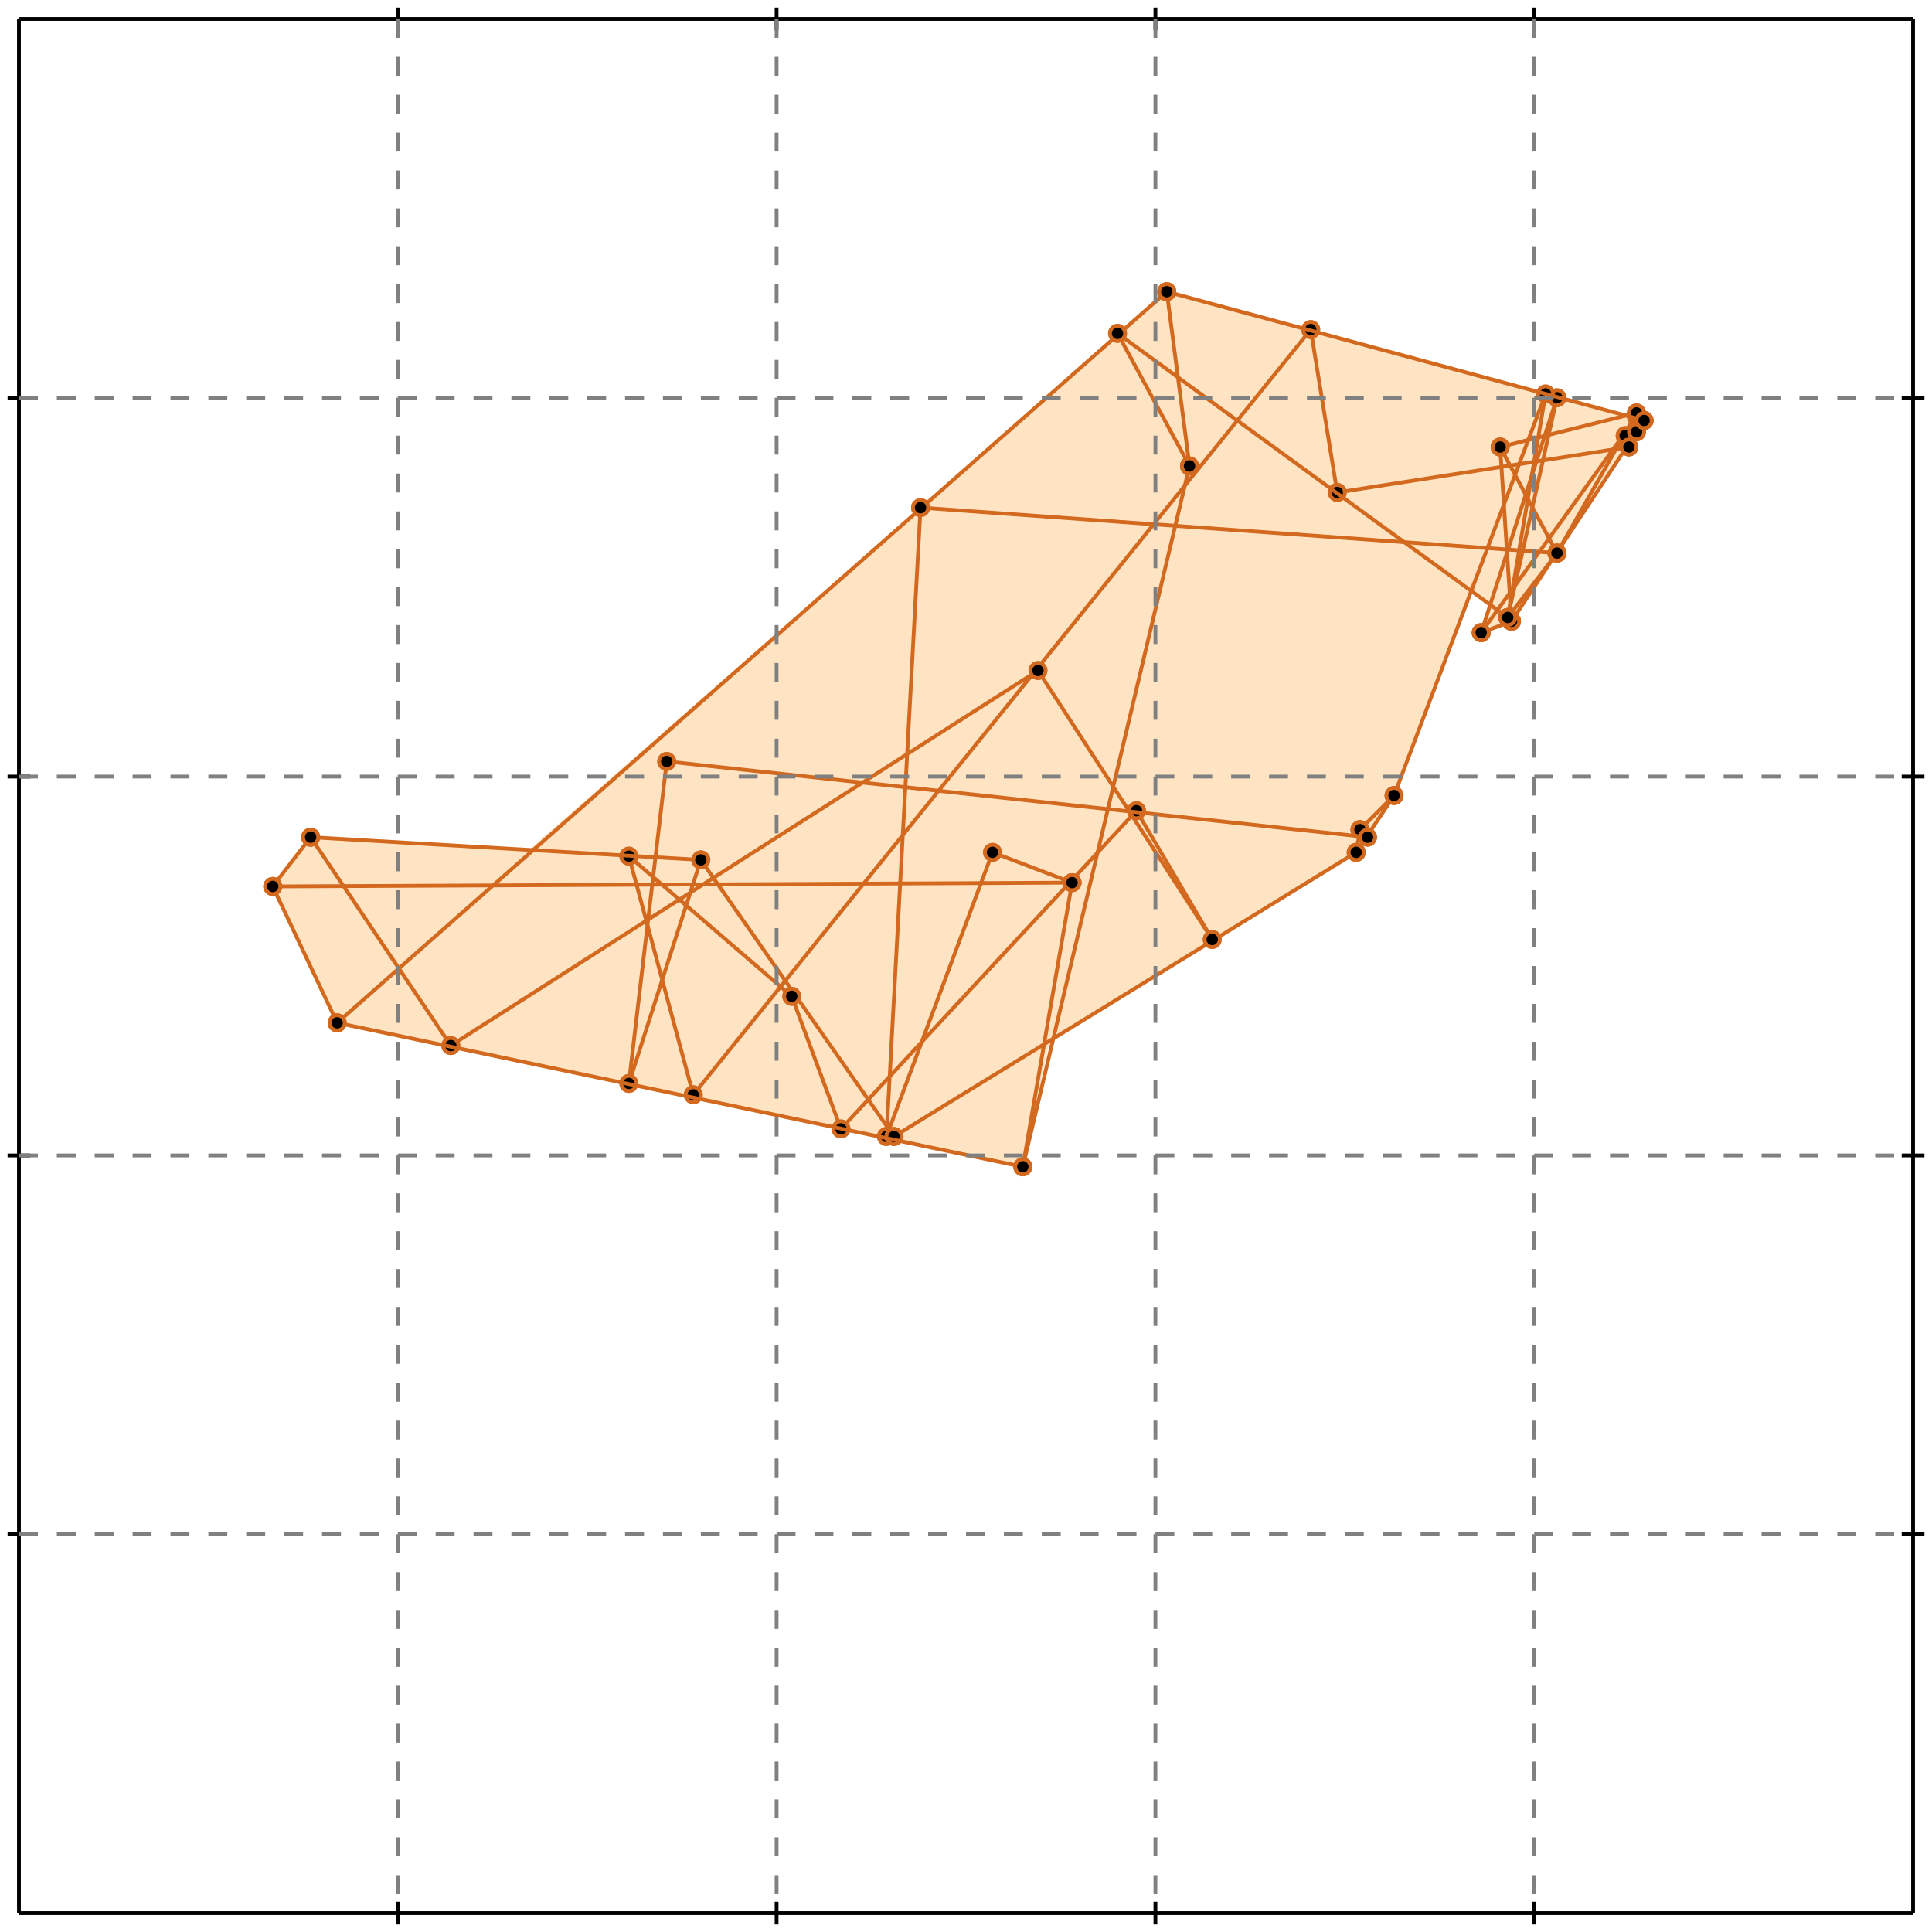 <?xml version="1.0" standalone="no"?>
<!DOCTYPE svg PUBLIC "-//W3C//DTD SVG 1.1//EN" 
  "http://www.w3.org/Graphics/SVG/1.1/DTD/svg11.dtd">
<svg width="510" height="510" version="1.1" id="toplevel"
    xmlns="http://www.w3.org/2000/svg"
    xmlns:xlink="http://www.w3.org/1999/xlink">
  <polygon points="270,308 277,275 358,225 368,210 388,156 393,160 391,167 399,164 434,111 432,109 429,110 308,77 140,224 82,221 72,234 89,270"
           fill="bisque"/>
  <g stroke="chocolate" stroke-width="1">
    <line x1="411" y1="146" x2="432" y2="109"/>
    <circle cx="411" cy="146" r="2"/>
    <circle cx="432" cy="109" r="2"/>
  </g>
  <g stroke="chocolate" stroke-width="1">
    <line x1="368" y1="210" x2="408" y2="104"/>
    <circle cx="368" cy="210" r="2"/>
    <circle cx="408" cy="104" r="2"/>
  </g>
  <g stroke="chocolate" stroke-width="1">
    <line x1="391" y1="167" x2="411" y2="105"/>
    <circle cx="391" cy="167" r="2"/>
    <circle cx="411" cy="105" r="2"/>
  </g>
  <g stroke="chocolate" stroke-width="1">
    <line x1="358" y1="225" x2="368" y2="210"/>
    <circle cx="358" cy="225" r="2"/>
    <circle cx="368" cy="210" r="2"/>
  </g>
  <g stroke="chocolate" stroke-width="1">
    <line x1="399" y1="164" x2="434" y2="111"/>
    <circle cx="399" cy="164" r="2"/>
    <circle cx="434" cy="111" r="2"/>
  </g>
  <g stroke="chocolate" stroke-width="1">
    <line x1="391" y1="167" x2="432" y2="110"/>
    <circle cx="391" cy="167" r="2"/>
    <circle cx="432" cy="110" r="2"/>
  </g>
  <g stroke="chocolate" stroke-width="1">
    <line x1="398" y1="163" x2="411" y2="105"/>
    <circle cx="398" cy="163" r="2"/>
    <circle cx="411" cy="105" r="2"/>
  </g>
  <g stroke="chocolate" stroke-width="1">
    <line x1="398" y1="163" x2="411" y2="146"/>
    <circle cx="398" cy="163" r="2"/>
    <circle cx="411" cy="146" r="2"/>
  </g>
  <g stroke="chocolate" stroke-width="1">
    <line x1="398" y1="163" x2="408" y2="104"/>
    <circle cx="398" cy="163" r="2"/>
    <circle cx="408" cy="104" r="2"/>
  </g>
  <g stroke="chocolate" stroke-width="1">
    <line x1="234" y1="300" x2="262" y2="225"/>
    <circle cx="234" cy="300" r="2"/>
    <circle cx="262" cy="225" r="2"/>
  </g>
  <g stroke="chocolate" stroke-width="1">
    <line x1="270" y1="308" x2="314" y2="123"/>
    <circle cx="270" cy="308" r="2"/>
    <circle cx="314" cy="123" r="2"/>
  </g>
  <g stroke="chocolate" stroke-width="1">
    <line x1="358" y1="225" x2="359" y2="219"/>
    <circle cx="358" cy="225" r="2"/>
    <circle cx="359" cy="219" r="2"/>
  </g>
  <g stroke="chocolate" stroke-width="1">
    <line x1="270" y1="308" x2="283" y2="233"/>
    <circle cx="270" cy="308" r="2"/>
    <circle cx="283" cy="233" r="2"/>
  </g>
  <g stroke="chocolate" stroke-width="1">
    <line x1="166" y1="286" x2="185" y2="227"/>
    <circle cx="166" cy="286" r="2"/>
    <circle cx="185" cy="227" r="2"/>
  </g>
  <g stroke="chocolate" stroke-width="1">
    <line x1="359" y1="219" x2="368" y2="210"/>
    <circle cx="359" cy="219" r="2"/>
    <circle cx="368" cy="210" r="2"/>
  </g>
  <g stroke="chocolate" stroke-width="1">
    <line x1="166" y1="286" x2="176" y2="201"/>
    <circle cx="166" cy="286" r="2"/>
    <circle cx="176" cy="201" r="2"/>
  </g>
  <g stroke="chocolate" stroke-width="1">
    <line x1="234" y1="300" x2="243" y2="134"/>
    <circle cx="234" cy="300" r="2"/>
    <circle cx="243" cy="134" r="2"/>
  </g>
  <g stroke="chocolate" stroke-width="1">
    <line x1="222" y1="298" x2="300" y2="214"/>
    <circle cx="222" cy="298" r="2"/>
    <circle cx="300" cy="214" r="2"/>
  </g>
  <g stroke="chocolate" stroke-width="1">
    <line x1="183" y1="289" x2="346" y2="87"/>
    <circle cx="183" cy="289" r="2"/>
    <circle cx="346" cy="87" r="2"/>
  </g>
  <g stroke="chocolate" stroke-width="1">
    <line x1="399" y1="164" x2="396" y2="118"/>
    <circle cx="399" cy="164" r="2"/>
    <circle cx="396" cy="118" r="2"/>
  </g>
  <g stroke="chocolate" stroke-width="1">
    <line x1="236" y1="300" x2="358" y2="225"/>
    <circle cx="236" cy="300" r="2"/>
    <circle cx="358" cy="225" r="2"/>
  </g>
  <g stroke="chocolate" stroke-width="1">
    <line x1="314" y1="123" x2="308" y2="77"/>
    <circle cx="314" cy="123" r="2"/>
    <circle cx="308" cy="77" r="2"/>
  </g>
  <g stroke="chocolate" stroke-width="1">
    <line x1="432" y1="114" x2="432" y2="110"/>
    <circle cx="432" cy="114" r="2"/>
    <circle cx="432" cy="110" r="2"/>
  </g>
  <g stroke="chocolate" stroke-width="1">
    <line x1="183" y1="289" x2="166" y2="226"/>
    <circle cx="183" cy="289" r="2"/>
    <circle cx="166" cy="226" r="2"/>
  </g>
  <g stroke="chocolate" stroke-width="1">
    <line x1="353" y1="130" x2="346" y2="87"/>
    <circle cx="353" cy="130" r="2"/>
    <circle cx="346" cy="87" r="2"/>
  </g>
  <g stroke="chocolate" stroke-width="1">
    <line x1="89" y1="270" x2="72" y2="234"/>
    <circle cx="89" cy="270" r="2"/>
    <circle cx="72" cy="234" r="2"/>
  </g>
  <g stroke="chocolate" stroke-width="1">
    <line x1="72" y1="234" x2="82" y2="221"/>
    <circle cx="72" cy="234" r="2"/>
    <circle cx="82" cy="221" r="2"/>
  </g>
  <g stroke="chocolate" stroke-width="1">
    <line x1="89" y1="270" x2="308" y2="77"/>
    <circle cx="89" cy="270" r="2"/>
    <circle cx="308" cy="77" r="2"/>
  </g>
  <g stroke="chocolate" stroke-width="1">
    <line x1="222" y1="298" x2="209" y2="263"/>
    <circle cx="222" cy="298" r="2"/>
    <circle cx="209" cy="263" r="2"/>
  </g>
  <g stroke="chocolate" stroke-width="1">
    <line x1="119" y1="276" x2="274" y2="177"/>
    <circle cx="119" cy="276" r="2"/>
    <circle cx="274" cy="177" r="2"/>
  </g>
  <g stroke="chocolate" stroke-width="1">
    <line x1="430" y1="118" x2="429" y2="115"/>
    <circle cx="430" cy="118" r="2"/>
    <circle cx="429" cy="115" r="2"/>
  </g>
  <g stroke="chocolate" stroke-width="1">
    <line x1="119" y1="276" x2="82" y2="221"/>
    <circle cx="119" cy="276" r="2"/>
    <circle cx="82" cy="221" r="2"/>
  </g>
  <g stroke="chocolate" stroke-width="1">
    <line x1="236" y1="300" x2="185" y2="227"/>
    <circle cx="236" cy="300" r="2"/>
    <circle cx="185" cy="227" r="2"/>
  </g>
  <g stroke="chocolate" stroke-width="1">
    <line x1="391" y1="167" x2="399" y2="164"/>
    <circle cx="391" cy="167" r="2"/>
    <circle cx="399" cy="164" r="2"/>
  </g>
  <g stroke="chocolate" stroke-width="1">
    <line x1="320" y1="248" x2="300" y2="214"/>
    <circle cx="320" cy="248" r="2"/>
    <circle cx="300" cy="214" r="2"/>
  </g>
  <g stroke="chocolate" stroke-width="1">
    <line x1="361" y1="221" x2="359" y2="219"/>
    <circle cx="361" cy="221" r="2"/>
    <circle cx="359" cy="219" r="2"/>
  </g>
  <g stroke="chocolate" stroke-width="1">
    <line x1="320" y1="248" x2="274" y2="177"/>
    <circle cx="320" cy="248" r="2"/>
    <circle cx="274" cy="177" r="2"/>
  </g>
  <g stroke="chocolate" stroke-width="1">
    <line x1="314" y1="123" x2="295" y2="88"/>
    <circle cx="314" cy="123" r="2"/>
    <circle cx="295" cy="88" r="2"/>
  </g>
  <g stroke="chocolate" stroke-width="1">
    <line x1="411" y1="146" x2="396" y2="118"/>
    <circle cx="411" cy="146" r="2"/>
    <circle cx="396" cy="118" r="2"/>
  </g>
  <g stroke="chocolate" stroke-width="1">
    <line x1="429" y1="115" x2="432" y2="114"/>
    <circle cx="429" cy="115" r="2"/>
    <circle cx="432" cy="114" r="2"/>
  </g>
  <g stroke="chocolate" stroke-width="1">
    <line x1="270" y1="308" x2="89" y2="270"/>
    <circle cx="270" cy="308" r="2"/>
    <circle cx="89" cy="270" r="2"/>
  </g>
  <g stroke="chocolate" stroke-width="1">
    <line x1="209" y1="263" x2="166" y2="226"/>
    <circle cx="209" cy="263" r="2"/>
    <circle cx="166" cy="226" r="2"/>
  </g>
  <g stroke="chocolate" stroke-width="1">
    <line x1="396" y1="118" x2="432" y2="109"/>
    <circle cx="396" cy="118" r="2"/>
    <circle cx="432" cy="109" r="2"/>
  </g>
  <g stroke="chocolate" stroke-width="1">
    <line x1="72" y1="234" x2="283" y2="233"/>
    <circle cx="72" cy="234" r="2"/>
    <circle cx="283" cy="233" r="2"/>
  </g>
  <g stroke="chocolate" stroke-width="1">
    <line x1="185" y1="227" x2="82" y2="221"/>
    <circle cx="185" cy="227" r="2"/>
    <circle cx="82" cy="221" r="2"/>
  </g>
  <g stroke="chocolate" stroke-width="1">
    <line x1="353" y1="130" x2="430" y2="118"/>
    <circle cx="353" cy="130" r="2"/>
    <circle cx="430" cy="118" r="2"/>
  </g>
  <g stroke="chocolate" stroke-width="1">
    <line x1="361" y1="221" x2="176" y2="201"/>
    <circle cx="361" cy="221" r="2"/>
    <circle cx="176" cy="201" r="2"/>
  </g>
  <g stroke="chocolate" stroke-width="1">
    <line x1="283" y1="233" x2="262" y2="225"/>
    <circle cx="283" cy="233" r="2"/>
    <circle cx="262" cy="225" r="2"/>
  </g>
  <g stroke="chocolate" stroke-width="1">
    <line x1="434" y1="111" x2="432" y2="109"/>
    <circle cx="434" cy="111" r="2"/>
    <circle cx="432" cy="109" r="2"/>
  </g>
  <g stroke="chocolate" stroke-width="1">
    <line x1="411" y1="146" x2="243" y2="134"/>
    <circle cx="411" cy="146" r="2"/>
    <circle cx="243" cy="134" r="2"/>
  </g>
  <g stroke="chocolate" stroke-width="1">
    <line x1="398" y1="163" x2="295" y2="88"/>
    <circle cx="398" cy="163" r="2"/>
    <circle cx="295" cy="88" r="2"/>
  </g>
  <g stroke="chocolate" stroke-width="1">
    <line x1="434" y1="111" x2="308" y2="77"/>
    <circle cx="434" cy="111" r="2"/>
    <circle cx="308" cy="77" r="2"/>
  </g>
  <g stroke="black" stroke-width="1">
    <line x1="5" y1="5" x2="505" y2="5"/>
    <line x1="5" y1="5" x2="5" y2="505"/>
    <line x1="505" y1="505" x2="5" y2="505"/>
    <line x1="505" y1="505" x2="505" y2="5"/>
    <line x1="105" y1="2" x2="105" y2="8"/>
    <line x1="2" y1="105" x2="8" y2="105"/>
    <line x1="105" y1="502" x2="105" y2="508"/>
    <line x1="502" y1="105" x2="508" y2="105"/>
    <line x1="205" y1="2" x2="205" y2="8"/>
    <line x1="2" y1="205" x2="8" y2="205"/>
    <line x1="205" y1="502" x2="205" y2="508"/>
    <line x1="502" y1="205" x2="508" y2="205"/>
    <line x1="305" y1="2" x2="305" y2="8"/>
    <line x1="2" y1="305" x2="8" y2="305"/>
    <line x1="305" y1="502" x2="305" y2="508"/>
    <line x1="502" y1="305" x2="508" y2="305"/>
    <line x1="405" y1="2" x2="405" y2="8"/>
    <line x1="2" y1="405" x2="8" y2="405"/>
    <line x1="405" y1="502" x2="405" y2="508"/>
    <line x1="502" y1="405" x2="508" y2="405"/>
  </g>
  <g stroke="gray" stroke-width="1" stroke-dasharray="5,5">
    <line x1="105" y1="5" x2="105" y2="505"/>
    <line x1="5" y1="105" x2="505" y2="105"/>
    <line x1="205" y1="5" x2="205" y2="505"/>
    <line x1="5" y1="205" x2="505" y2="205"/>
    <line x1="305" y1="5" x2="305" y2="505"/>
    <line x1="5" y1="305" x2="505" y2="305"/>
    <line x1="405" y1="5" x2="405" y2="505"/>
    <line x1="5" y1="405" x2="505" y2="405"/>
  </g>
</svg>

